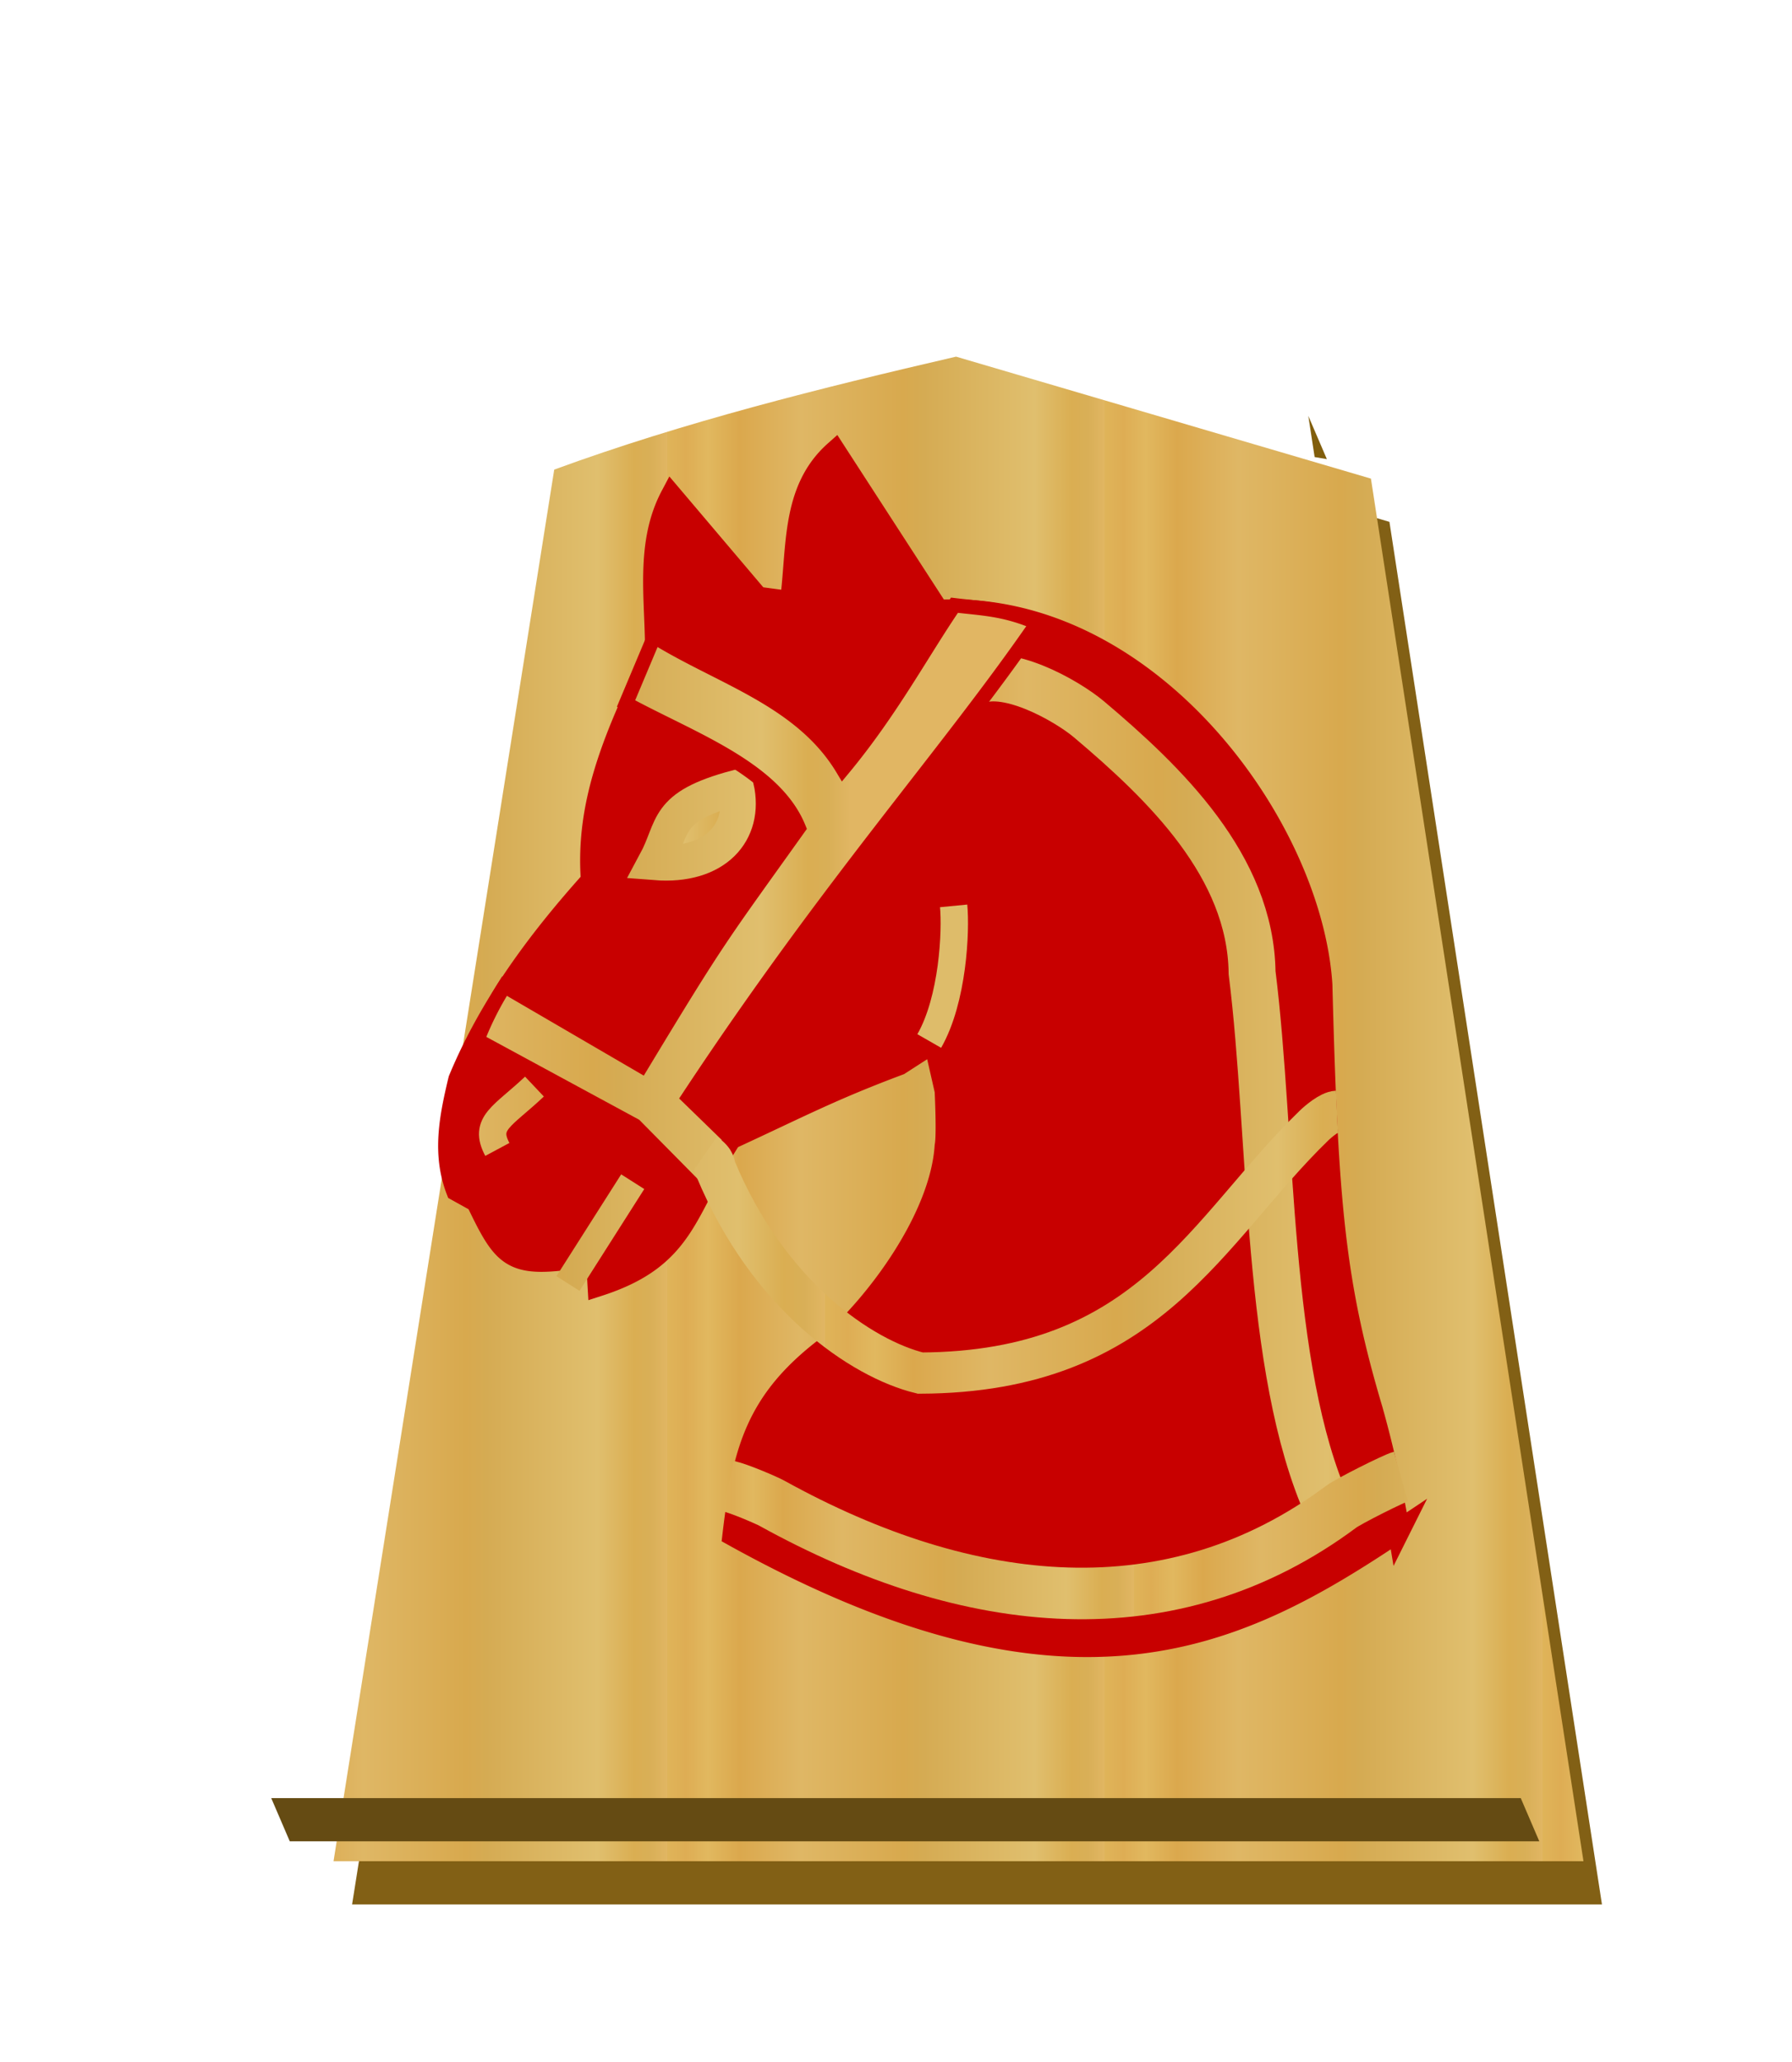 <svg xmlns="http://www.w3.org/2000/svg" xmlns:xlink="http://www.w3.org/1999/xlink" width="52.157" height="60"><defs><filter id="c"><feGaussianBlur in="SourceAlpha" result="blur" stdDeviation="2"/><feOffset result="offsetBlur" dx="2" dy="2"/><feBlend in="SourceGraphic" in2="offsetBlur"/></filter><linearGradient id="a"><stop offset="0" stop-color="#dfb459"/><stop offset=".042" stop-color="#dead54"/><stop offset=".093" stop-color="#e1b85f"/><stop offset=".165" stop-color="#dba84d"/><stop offset=".305" stop-color="#dfb765"/><stop offset=".539" stop-color="#d8a94e"/><stop offset=".586" stop-color="#d5ab53"/><stop offset=".84" stop-color="#e0bf6e"/><stop offset=".924" stop-color="#daae52"/><stop offset=".962" stop-color="#d9af57"/><stop offset="1" stop-color="#e1b663"/></linearGradient><linearGradient xlink:href="#a" id="b" x1="287.356" y1="53.513" x2="301.335" y2="53.513" gradientUnits="userSpaceOnUse" spreadMethod="repeat"/><linearGradient xlink:href="#a" id="e" x1="-135.705" y1="83.095" x2="-100.814" y2="83.095" gradientUnits="userSpaceOnUse"/><linearGradient xlink:href="#a" id="d" x1="-135.705" y1="83.095" x2="-106.858" y2="83.095" gradientUnits="userSpaceOnUse"/><linearGradient xlink:href="#a" id="h" x1="10.349" y1="36.113" x2="22.561" y2="36.113" gradientUnits="userSpaceOnUse"/><linearGradient xlink:href="#a" id="g" x1="363.308" y1="90.022" x2="381.337" y2="90.022" gradientUnits="userSpaceOnUse"/><linearGradient xlink:href="#a" id="f" x1="-136.085" y1="99.718" x2="-100.553" y2="99.718" gradientUnits="userSpaceOnUse" spreadMethod="repeat"/><linearGradient xlink:href="#a" id="i" x1="8.508" y1="26.218" x2="24.751" y2="26.218" gradientUnits="userSpaceOnUse"/><linearGradient xlink:href="#a" id="k" x1="8.317" y1="36.147" x2="24.006" y2="36.147" gradientUnits="userSpaceOnUse" spreadMethod="repeat"/><linearGradient xlink:href="#a" id="j" x1="8.569" y1="44.674" x2="20.782" y2="44.674" gradientUnits="userSpaceOnUse" spreadMethod="repeat"/></defs><g transform="translate(35.989 2.874) scale(.911)" filter="url(#c)" fill="url(#b)"><path d="M-10.368 7.62c-4.319 1-8.69 2.087-12.838 3.607l-7.05 44.45H9.676l-6.79-44.163c-4.418-1.297-8.838-2.6-13.255-3.895z" fill="#826015"/><path d="M-10.96 6.237c-4.319 1-8.69 2.088-12.838 3.608l-7.051 44.45H9.085l-6.79-44.162c-4.418-1.298-8.839-2.6-13.255-3.896z"/></g><path d="M38.079 12.102l.54 1.258-.356-.06z" fill="#815e0c"/><path d="M7.894 52.322l.54 1.258h36.368l-.54-1.258z" fill="#654b13"/><g stroke-width="1.386"><path d="M19.543 14.43c-.737 1.39-.45 2.979-.45 4.505-1.214 2.5-2.035 4.423-1.867 6.692-1.577 1.757-2.963 3.627-3.86 5.791-.257 1.073-.478 2.145-.065 3.218l.58.322c.746 1.548.966 1.89 2.637 1.673.921-2.854.797-.984.901.772 2.56-.825 2.502-2.202 3.845-4.274 2.032-.938 2.914-1.414 4.907-2.161l.9-.58 1.352-2.251-1.223 2.188.322 1.415s.064 1.287 0 1.609c-.136 2.074-1.973 4.578-3.46 5.858-2.033 1.548-2.425 2.987-2.717 5.467 9.926 5.51 14.796 2.929 19.368-.128a33.096 33.096 0 0 0-.783-3.515c-1.099-3.686-1.303-6.014-1.469-12.38-.306-4.666-5.084-11.19-11.158-10.88l-2.998-4.628c-1.263 1.124-1.078 2.793-1.287 4.376l-.966-.129z" fill="#c80000" stroke="#c80000" stroke-width=".638"/><path d="M27.046 30.292c.692-1.208.78-3.209.71-3.932" fill="none" stroke="#debc6a" stroke-width=".797"/><path d="M-108.086 80.845c-4.597 1.232-3.885 2.46-5.113 4.738 3.794.296 5.742-1.934 5.113-4.738z" fill="url(#d)" stroke="url(#e)" stroke-width="2.236" transform="translate(71.15 -14.27) scale(.46)"/><path d="M-93.16 74.22c1.994-1.137 5.955 1.095 7.4 2.315 4.784 4.04 10.222 9.277 10.309 16.017 1.315 10.47.825 25.073 4.796 33.889" fill="none" stroke="url(#f)" stroke-width="2.968" transform="translate(71.15 -14.27) scale(.46)"/></g><path d="M373.76 91.88l2.365-3.717" fill="none" stroke="url(#g)" stroke-width=".999" transform="matrix(.797 0 0 .797 -281.356 -35.88)"/><path d="M15.076 36.961c-.362-.676.138-.84.949-1.607" fill="none" stroke="url(#h)" stroke-width=".7" transform="matrix(1.138 0 0 1.138 -2.681 -8.615)"/><path d="M14.683 28.695l3.982 2.321c2.292-3.793 2.303-3.728 4.583-6.924-.705-1.743-3.133-2.591-5.027-3.62l.82-1.948c1.904 1.19 4.274 1.825 5.49 3.857 1.41-1.697 2.315-3.407 3.249-4.77.807.098 1.455.102 2.409.516-2.615 3.8-5.993 7.51-10.153 13.808l1.228 1.194-.86 1.573-1.925-1.949-4.587-2.486a9.112 9.112 0 0 1 .791-1.572z" fill="url(#i)" stroke="#c80000" stroke-width=".417"/><path d="M21.193 43.242c.333.075 1.114.413 1.273.5 5.752 3.181 11.644 3.772 16.572.1.21-.157 1.519-.816 1.735-.877" fill="none" stroke="url(#j)" stroke-width="1.5"/><path d="M20.526 33.57c.31.217.257.338.3.44 1.541 3.703 4.262 5.532 5.96 5.945 6.678-.027 8.327-4.17 11.46-7.204.13-.125.463-.405.664-.414" fill="none" stroke="url(#k)" stroke-width="1.2"/></svg>